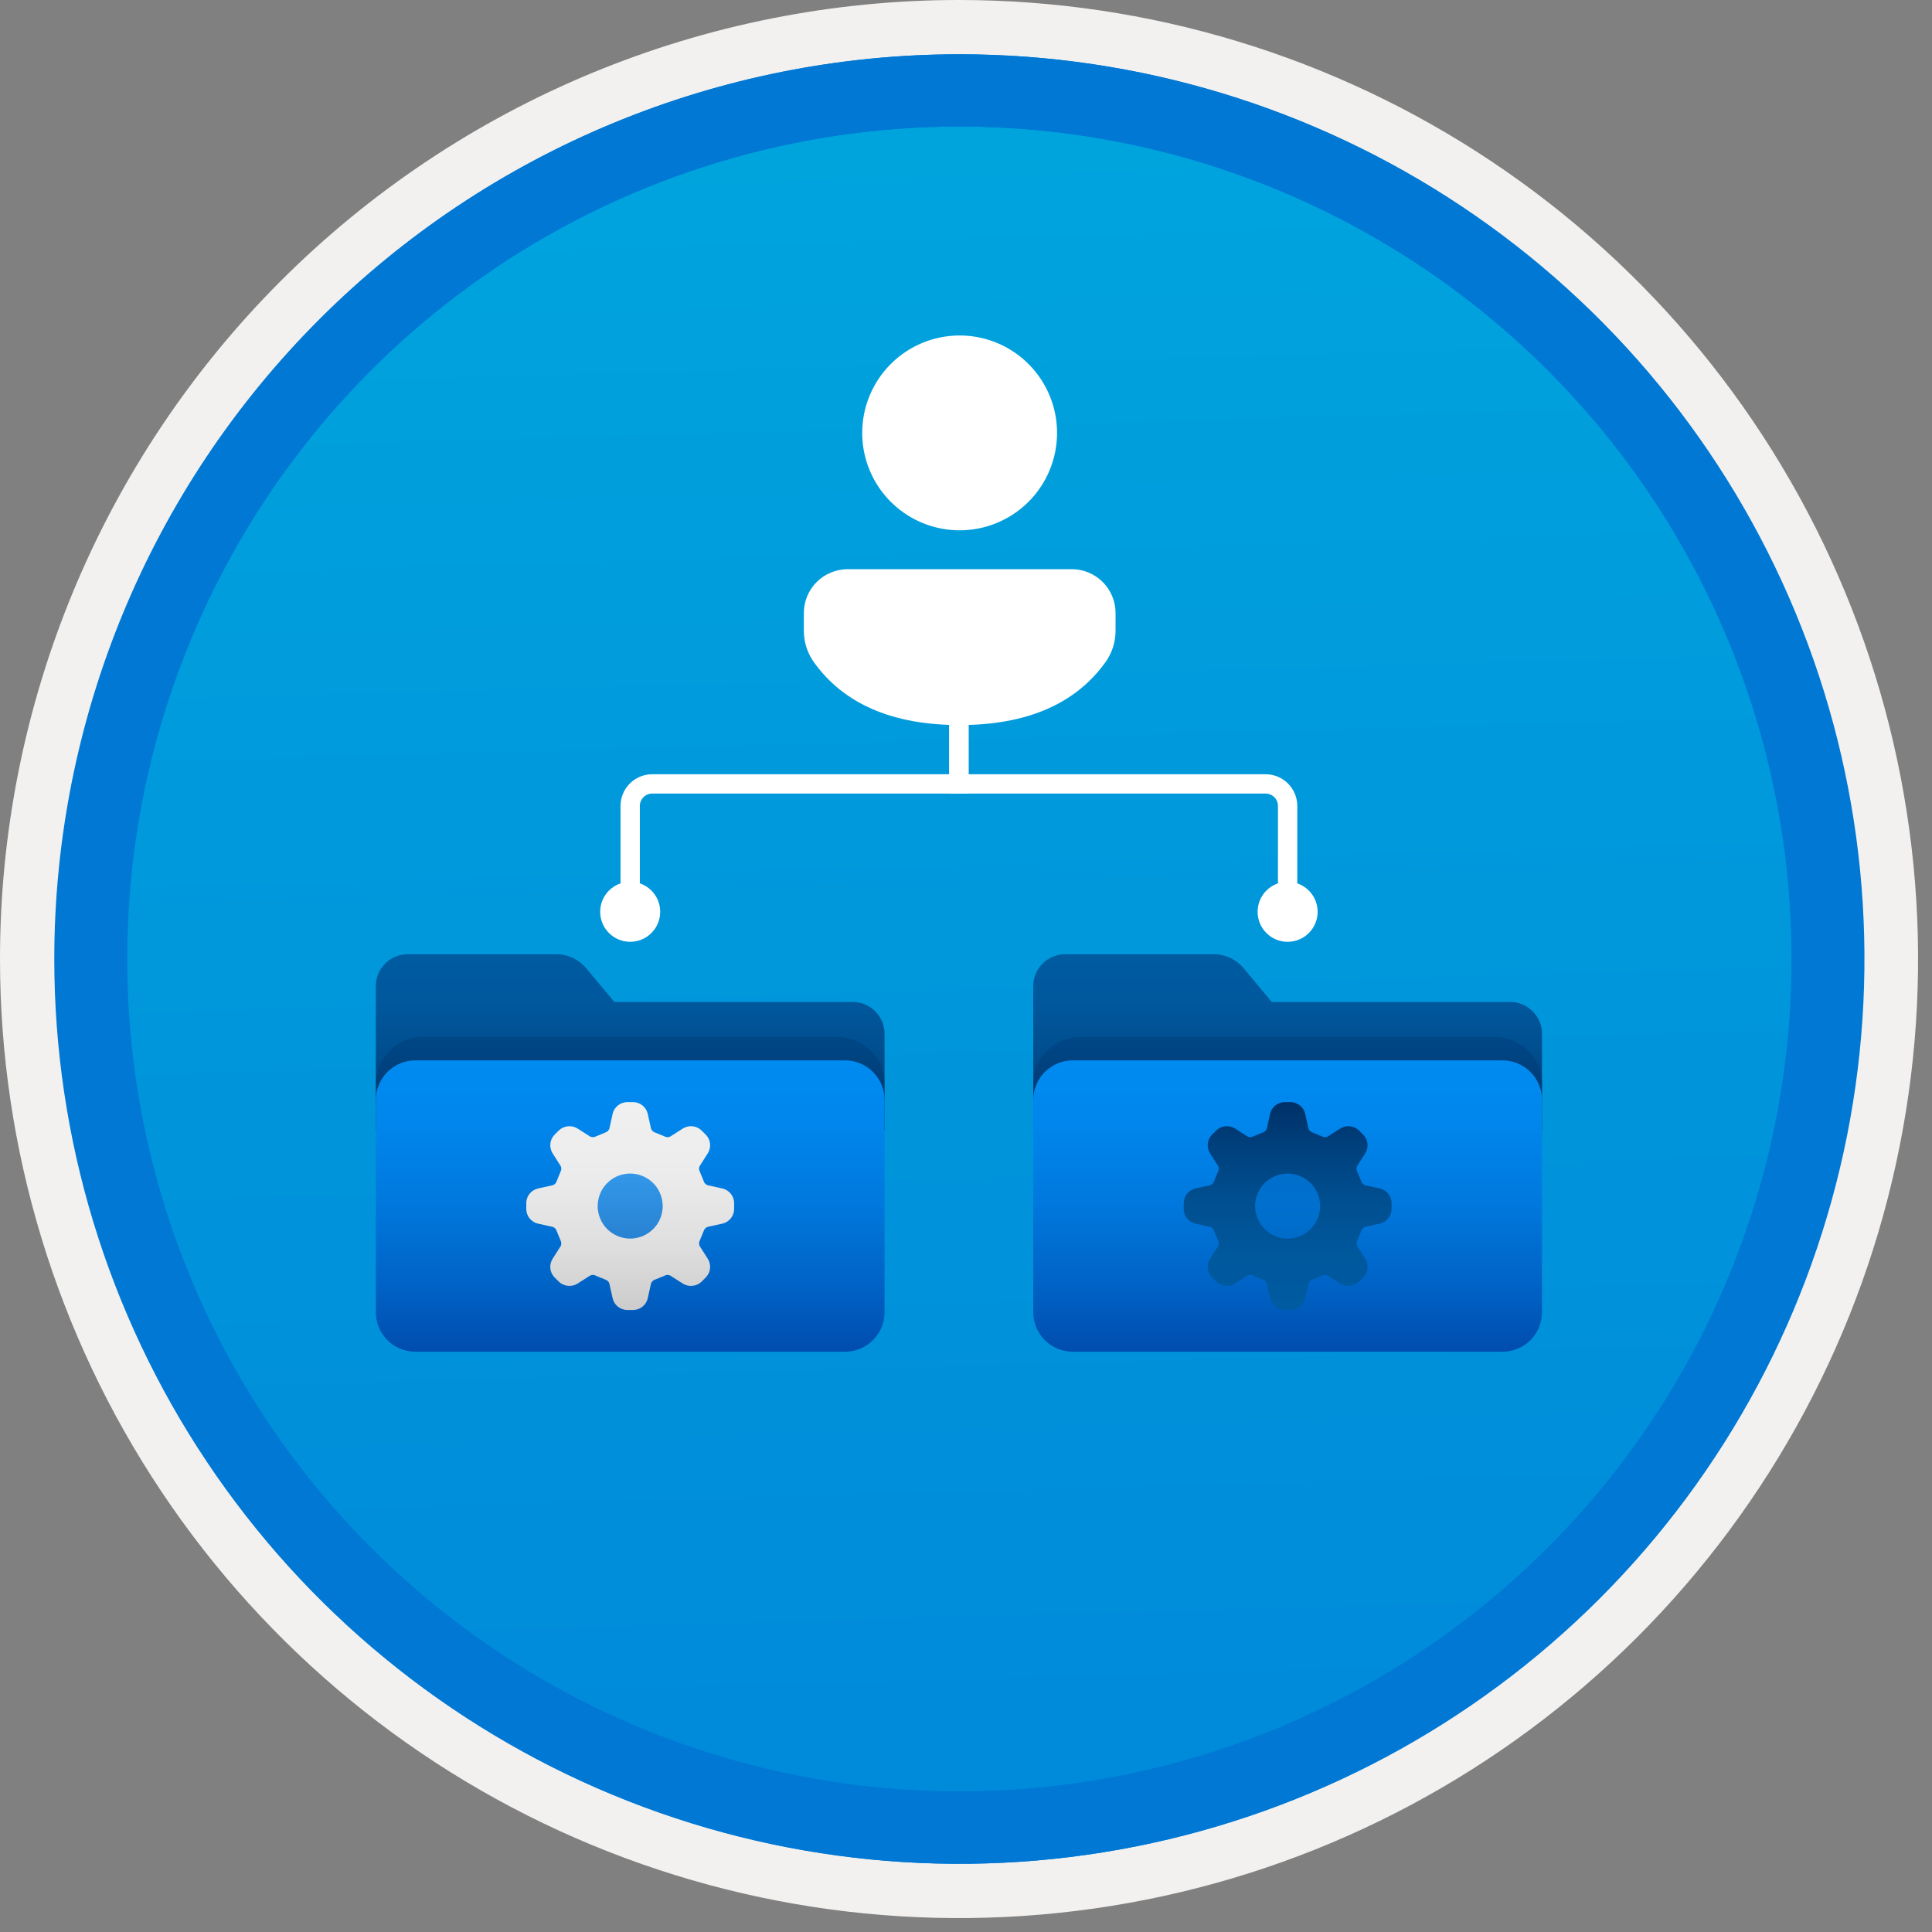 <svg width="100" height="100" viewBox="0 0 100 100" fill="none" xmlns="http://www.w3.org/2000/svg">
<rect x="0" y="0" width="100" height="100" fill="#808080" stroke="none"/>
<g clip-path="url(#clip0_931_289)">
<path d="M49.64 96.45C40.382 96.45 31.332 93.705 23.634 88.561C15.936 83.418 9.936 76.107 6.393 67.553C2.85 59 1.923 49.588 3.73 40.508C5.536 31.428 9.994 23.087 16.54 16.54C23.087 9.994 31.428 5.536 40.508 3.729C49.588 1.923 59 2.85 67.553 6.393C76.107 9.936 83.418 15.936 88.561 23.634C93.705 31.332 96.45 40.382 96.45 49.64C96.451 55.787 95.24 61.874 92.888 67.554C90.535 73.233 87.088 78.394 82.741 82.741C78.394 87.087 73.234 90.535 67.554 92.888C61.875 95.24 55.787 96.45 49.64 96.45V96.45Z" fill="url(#paint0_linear_931_289)"/>
<path fill-rule="evenodd" clip-rule="evenodd" d="M95.54 49.64C95.54 58.718 92.848 67.593 87.805 75.141C82.761 82.689 75.592 88.572 67.205 92.046C58.818 95.52 49.589 96.429 40.685 94.658C31.782 92.887 23.603 88.515 17.184 82.096C10.765 75.677 6.393 67.498 4.622 58.595C2.851 49.691 3.76 40.462 7.234 32.075C10.708 23.688 16.591 16.519 24.139 11.476C31.688 6.432 40.562 3.74 49.64 3.74C55.668 3.74 61.636 4.927 67.205 7.234C72.774 9.541 77.834 12.921 82.096 17.184C86.359 21.446 89.739 26.506 92.046 32.075C94.353 37.644 95.54 43.612 95.54 49.64V49.64ZM49.64 3.62732e-07C59.458 3.62732e-07 69.055 2.911 77.219 8.366C85.382 13.82 91.744 21.573 95.501 30.644C99.258 39.714 100.242 49.695 98.326 59.324C96.411 68.954 91.683 77.799 84.741 84.741C77.799 91.683 68.954 96.411 59.324 98.326C49.695 100.242 39.714 99.258 30.644 95.501C21.573 91.744 13.82 85.382 8.366 77.219C2.911 69.055 3.62732e-07 59.458 3.62732e-07 49.64C-0.001 43.121 1.283 36.666 3.777 30.643C6.271 24.62 9.928 19.147 14.537 14.537C19.147 9.928 24.62 6.271 30.643 3.777C36.666 1.283 43.121 -0.001 49.64 3.62732e-07V3.62732e-07Z" fill="#F2F1F0"/>
<path fill-rule="evenodd" clip-rule="evenodd" d="M92.73 49.64C92.73 58.163 90.202 66.493 85.468 73.58C80.733 80.666 74.003 86.189 66.129 89.45C58.256 92.711 49.592 93.565 41.233 91.902C32.874 90.24 25.197 86.136 19.17 80.109C13.144 74.083 9.04 66.405 7.378 58.047C5.715 49.688 6.568 41.024 9.83 33.15C13.091 25.277 18.614 18.547 25.7 13.812C32.786 9.077 41.117 6.55 49.64 6.55C55.298 6.55 60.902 7.664 66.13 9.829C71.358 11.995 76.108 15.169 80.11 19.17C84.111 23.171 87.285 27.922 89.45 33.15C91.616 38.378 92.73 43.981 92.73 49.64V49.64ZM49.64 2.81C58.902 2.81 67.956 5.557 75.657 10.702C83.358 15.848 89.36 23.162 92.905 31.719C96.449 40.276 97.377 49.692 95.57 58.776C93.763 67.86 89.303 76.205 82.753 82.754C76.204 89.303 67.86 93.763 58.776 95.57C49.691 97.377 40.276 96.45 31.718 92.905C23.161 89.361 15.848 83.359 10.702 75.657C5.556 67.956 2.81 58.902 2.81 49.64C2.811 37.22 7.745 25.31 16.527 16.528C25.309 7.745 37.22 2.811 49.64 2.81V2.81Z" fill="#0078D4"/>
<path fill-rule="evenodd" clip-rule="evenodd" d="M92.764 49.64C92.764 58.163 90.237 66.493 85.502 73.58C80.767 80.666 74.037 86.189 66.164 89.45C58.29 92.711 49.626 93.565 41.267 91.902C32.909 90.24 25.231 86.136 19.204 80.109C13.178 74.083 9.074 66.405 7.412 58.047C5.749 49.688 6.602 41.024 9.864 33.15C13.125 25.277 18.648 18.547 25.734 13.812C32.82 9.077 41.151 6.55 49.674 6.55C55.333 6.55 60.936 7.664 66.164 9.829C71.392 11.995 76.142 15.169 80.144 19.17C84.145 23.171 87.319 27.922 89.484 33.15C91.65 38.378 92.764 43.981 92.764 49.64V49.64ZM49.674 2.81C58.936 2.81 67.99 5.557 75.691 10.702C83.392 15.848 89.395 23.162 92.939 31.719C96.484 40.276 97.411 49.692 95.604 58.776C93.797 67.86 89.337 76.205 82.788 82.754C76.238 89.303 67.894 93.763 58.81 95.57C49.726 97.377 40.31 96.45 31.753 92.905C23.196 89.361 15.882 83.359 10.736 75.657C5.59 67.956 2.844 58.902 2.844 49.64C2.845 37.22 7.779 25.31 16.561 16.528C25.343 7.745 37.254 2.811 49.674 2.81V2.81Z" fill="#0078D4"/>
<path d="M28.795 49.392H21.098C20.662 49.393 20.244 49.567 19.936 49.875C19.627 50.183 19.453 50.601 19.452 51.037V58.536H45.785V53.506C45.784 53.07 45.61 52.652 45.302 52.344C44.994 52.035 44.576 51.861 44.14 51.86H31.796L30.343 50.117C30.154 49.89 29.917 49.707 29.649 49.582C29.382 49.456 29.09 49.392 28.795 49.392V49.392Z" fill="url(#paint1_linear_931_289)"/>
<path opacity="0.3" d="M21.898 53.665H43.34C43.988 53.665 44.61 53.923 45.069 54.381C45.528 54.84 45.785 55.462 45.785 56.111V57.035H19.452V56.111C19.452 55.789 19.515 55.471 19.638 55.175C19.761 54.878 19.941 54.608 20.169 54.381C20.396 54.154 20.665 53.974 20.962 53.851C21.259 53.728 21.577 53.665 21.898 53.665V53.665Z" fill="#003067"/>
<path d="M45.785 56.93V67.921C45.785 68.463 45.57 68.983 45.187 69.366C44.804 69.749 44.284 69.964 43.742 69.964H21.496C21.227 69.964 20.962 69.912 20.714 69.809C20.466 69.706 20.24 69.556 20.051 69.366C19.861 69.176 19.71 68.951 19.608 68.703C19.505 68.455 19.452 68.189 19.452 67.921V56.93C19.452 56.662 19.505 56.396 19.608 56.148C19.71 55.9 19.861 55.675 20.051 55.485C20.24 55.295 20.466 55.145 20.714 55.042C20.962 54.939 21.227 54.886 21.496 54.886H43.742C44.284 54.886 44.804 55.102 45.187 55.485C45.57 55.868 45.785 56.388 45.785 56.93Z" fill="url(#paint2_linear_931_289)"/>
<path d="M62.823 49.392H55.127C54.69 49.393 54.273 49.567 53.964 49.875C53.656 50.183 53.482 50.601 53.481 51.037V58.536H79.814V53.506C79.813 53.07 79.639 52.652 79.331 52.344C79.022 52.035 78.604 51.861 78.168 51.86H65.824L64.371 50.117C64.182 49.89 63.946 49.707 63.678 49.582C63.41 49.456 63.119 49.392 62.823 49.392Z" fill="url(#paint3_linear_931_289)"/>
<path opacity="0.3" d="M55.926 53.665H77.368C78.017 53.665 78.639 53.923 79.098 54.381C79.556 54.84 79.814 55.462 79.814 56.111V57.035H53.481V56.111C53.481 55.462 53.738 54.84 54.197 54.381C54.656 53.923 55.278 53.665 55.926 53.665Z" fill="#003067"/>
<path d="M79.814 56.93V67.921C79.814 68.189 79.761 68.455 79.658 68.703C79.556 68.951 79.405 69.176 79.215 69.366C79.026 69.556 78.8 69.706 78.552 69.809C78.305 69.912 78.039 69.964 77.77 69.964H55.524C55.256 69.964 54.99 69.912 54.742 69.809C54.494 69.706 54.269 69.556 54.079 69.366C53.889 69.176 53.739 68.951 53.636 68.703C53.534 68.455 53.481 68.189 53.481 67.921V56.93C53.481 56.662 53.534 56.396 53.636 56.148C53.739 55.9 53.889 55.675 54.079 55.485C54.269 55.295 54.494 55.145 54.742 55.042C54.99 54.939 55.256 54.886 55.524 54.886H77.77C78.312 54.886 78.832 55.102 79.215 55.485C79.599 55.868 79.814 56.388 79.814 56.93V56.93Z" fill="url(#paint4_linear_931_289)"/>
<path d="M49.632 30.764V40.575H33.759C33.456 40.575 33.166 40.695 32.952 40.909C32.738 41.123 32.618 41.413 32.618 41.715V47.194" stroke="white" stroke-miterlimit="10"/>
<path d="M49.632 30.764V40.575H65.507C65.809 40.575 66.099 40.695 66.313 40.909C66.527 41.123 66.647 41.413 66.647 41.715V47.194" stroke="white" stroke-miterlimit="10"/>
<path d="M55.473 29.461C55.771 29.461 56.066 29.52 56.341 29.634C56.616 29.747 56.866 29.915 57.077 30.125C57.287 30.336 57.455 30.586 57.568 30.861C57.682 31.136 57.741 31.431 57.741 31.729V32.655C57.741 33.233 57.56 33.797 57.224 34.267C55.665 36.449 53.12 37.529 49.67 37.529C46.221 37.529 43.676 36.448 42.121 34.266C41.787 33.796 41.607 33.233 41.607 32.656V31.729C41.607 31.431 41.665 31.136 41.779 30.861C41.893 30.586 42.06 30.336 42.271 30.125C42.481 29.915 42.731 29.747 43.007 29.634C43.282 29.52 43.577 29.461 43.874 29.461H55.473ZM49.67 17.364C50.668 17.364 51.643 17.66 52.472 18.214C53.301 18.768 53.947 19.556 54.329 20.477C54.711 21.398 54.81 22.412 54.616 23.39C54.421 24.368 53.941 25.267 53.236 25.972C52.531 26.677 51.632 27.157 50.654 27.352C49.676 27.546 48.662 27.447 47.741 27.065C46.82 26.683 46.032 26.037 45.478 25.208C44.924 24.379 44.628 23.404 44.628 22.407C44.628 21.069 45.16 19.787 46.105 18.841C47.051 17.896 48.333 17.364 49.67 17.364Z" fill="white"/>
<path d="M34.3 62.425C34.3 62.758 34.201 63.083 34.017 63.359C33.832 63.636 33.569 63.851 33.262 63.978C32.955 64.106 32.617 64.139 32.291 64.074C31.965 64.009 31.665 63.849 31.43 63.614C31.195 63.379 31.035 63.079 30.97 62.753C30.905 62.427 30.939 62.089 31.066 61.782C31.193 61.475 31.408 61.212 31.685 61.028C31.961 60.843 32.286 60.744 32.619 60.744C33.064 60.745 33.492 60.922 33.807 61.237C34.122 61.553 34.299 61.98 34.3 62.425V62.425ZM37.406 61.52L36.625 61.346C36.544 61.317 36.478 61.257 36.441 61.179L36.432 61.154L36.216 60.63L36.204 60.603C36.174 60.522 36.178 60.434 36.214 60.356L36.644 59.68C36.732 59.534 36.77 59.363 36.751 59.193C36.733 59.023 36.659 58.864 36.541 58.741L36.303 58.503C36.179 58.387 36.02 58.315 35.851 58.296C35.682 58.278 35.511 58.314 35.364 58.4L34.688 58.83C34.645 58.851 34.597 58.862 34.549 58.86C34.512 58.861 34.476 58.855 34.442 58.841C34.433 58.836 34.424 58.832 34.415 58.828L33.891 58.612L33.865 58.603C33.788 58.566 33.727 58.5 33.698 58.419L33.524 57.638C33.483 57.472 33.389 57.325 33.255 57.218C33.122 57.111 32.958 57.051 32.787 57.046H32.451C32.28 57.051 32.115 57.111 31.982 57.218C31.849 57.324 31.755 57.472 31.713 57.638L31.54 58.42C31.51 58.5 31.45 58.566 31.372 58.603L31.347 58.612L30.823 58.828L30.796 58.841C30.762 58.855 30.725 58.861 30.688 58.86C30.64 58.861 30.592 58.851 30.549 58.83L29.874 58.4C29.727 58.314 29.556 58.278 29.387 58.297C29.218 58.315 29.059 58.388 28.934 58.503L28.696 58.741C28.579 58.864 28.505 59.023 28.486 59.193C28.468 59.363 28.505 59.534 28.593 59.68L29.023 60.356C29.059 60.433 29.063 60.522 29.034 60.602L29.021 60.629L28.806 61.154L28.797 61.179C28.76 61.257 28.694 61.317 28.613 61.346L27.831 61.52C27.666 61.561 27.518 61.656 27.411 61.789C27.304 61.922 27.244 62.087 27.24 62.257V62.593C27.244 62.764 27.304 62.929 27.411 63.062C27.518 63.195 27.666 63.289 27.831 63.331L28.613 63.504C28.694 63.534 28.76 63.594 28.797 63.672L28.806 63.697L29.021 64.221L29.034 64.248C29.063 64.329 29.059 64.417 29.023 64.495L28.593 65.17C28.505 65.317 28.468 65.488 28.486 65.658C28.505 65.827 28.579 65.986 28.696 66.11L28.934 66.348C29.059 66.463 29.218 66.536 29.387 66.554C29.556 66.573 29.727 66.537 29.874 66.451L30.549 66.021C30.592 66 30.64 65.989 30.688 65.991C30.725 65.989 30.762 65.996 30.796 66.01L30.823 66.023L31.347 66.238L31.372 66.248C31.45 66.284 31.51 66.35 31.54 66.431L31.713 67.213C31.755 67.379 31.849 67.526 31.982 67.633C32.115 67.74 32.28 67.8 32.451 67.804H32.787C32.958 67.8 33.122 67.74 33.255 67.633C33.389 67.526 33.483 67.379 33.524 67.213L33.698 66.431C33.727 66.35 33.788 66.284 33.865 66.248L33.891 66.238L34.415 66.023L34.442 66.01C34.476 65.996 34.512 65.989 34.549 65.991C34.597 65.989 34.645 65.999 34.688 66.021L35.364 66.451C35.511 66.537 35.681 66.573 35.851 66.554C36.02 66.536 36.179 66.463 36.304 66.348L36.541 66.11C36.659 65.986 36.733 65.827 36.751 65.658C36.77 65.488 36.733 65.317 36.645 65.17L36.215 64.495C36.197 64.456 36.186 64.415 36.185 64.373C36.183 64.33 36.189 64.288 36.204 64.248L36.216 64.221L36.432 63.697L36.441 63.672C36.478 63.594 36.544 63.534 36.625 63.504L37.406 63.331C37.572 63.29 37.72 63.195 37.827 63.062C37.933 62.929 37.994 62.764 37.998 62.593V62.257C37.994 62.087 37.933 61.922 37.827 61.789C37.72 61.656 37.572 61.561 37.406 61.52V61.52Z" fill="url(#paint5_linear_931_289)"/>
<path opacity="0.2" d="M34.3 62.425C34.3 62.758 34.201 63.083 34.016 63.359C33.832 63.636 33.569 63.851 33.262 63.978C32.955 64.106 32.617 64.139 32.291 64.074C31.965 64.009 31.665 63.849 31.43 63.614C31.195 63.379 31.035 63.079 30.97 62.753C30.905 62.427 30.939 62.089 31.066 61.782C31.193 61.475 31.408 61.212 31.685 61.028C31.961 60.843 32.286 60.744 32.619 60.744C33.064 60.745 33.492 60.922 33.807 61.237C34.122 61.553 34.299 61.98 34.3 62.425V62.425Z" fill="url(#paint6_linear_931_289)"/>
<path d="M68.328 62.425C68.328 62.758 68.23 63.083 68.045 63.359C67.86 63.636 67.598 63.851 67.291 63.978C66.984 64.106 66.645 64.139 66.319 64.074C65.993 64.009 65.694 63.849 65.459 63.614C65.224 63.379 65.064 63.079 64.999 62.753C64.934 62.427 64.967 62.089 65.094 61.782C65.222 61.475 65.437 61.212 65.713 61.028C65.99 60.843 66.315 60.744 66.647 60.744C67.093 60.745 67.52 60.922 67.835 61.237C68.15 61.553 68.328 61.98 68.328 62.425ZM71.435 61.52L70.653 61.346C70.572 61.317 70.506 61.257 70.47 61.179L70.46 61.154L70.245 60.629L70.232 60.602C70.203 60.522 70.207 60.434 70.243 60.356L70.673 59.68C70.761 59.534 70.799 59.363 70.78 59.193C70.761 59.023 70.688 58.864 70.57 58.741L70.332 58.503C70.207 58.387 70.049 58.315 69.879 58.296C69.71 58.278 69.54 58.314 69.393 58.4L68.717 58.83C68.674 58.851 68.626 58.862 68.578 58.86C68.541 58.861 68.504 58.855 68.47 58.84C68.462 58.836 68.453 58.832 68.443 58.828L67.919 58.612L67.894 58.603C67.816 58.566 67.756 58.5 67.727 58.419L67.553 57.638C67.512 57.472 67.417 57.325 67.284 57.218C67.151 57.111 66.986 57.051 66.816 57.046H66.479C66.309 57.051 66.144 57.111 66.011 57.218C65.878 57.324 65.783 57.472 65.742 57.638L65.568 58.42C65.539 58.5 65.478 58.566 65.401 58.603L65.375 58.612L64.851 58.828L64.824 58.84C64.79 58.855 64.754 58.861 64.717 58.86C64.669 58.861 64.621 58.851 64.578 58.83L63.902 58.4C63.755 58.314 63.585 58.278 63.415 58.297C63.246 58.315 63.088 58.388 62.963 58.503L62.725 58.741C62.607 58.864 62.533 59.023 62.515 59.193C62.496 59.363 62.534 59.534 62.622 59.68L63.052 60.356C63.088 60.433 63.092 60.522 63.063 60.602L63.05 60.629L62.834 61.154L62.825 61.179C62.788 61.257 62.722 61.317 62.641 61.346L61.86 61.52C61.694 61.561 61.547 61.656 61.44 61.789C61.333 61.922 61.273 62.087 61.268 62.257V62.593C61.273 62.764 61.333 62.929 61.44 63.062C61.547 63.195 61.694 63.289 61.86 63.331L62.642 63.504C62.722 63.534 62.788 63.594 62.825 63.672L62.834 63.697L63.05 64.221L63.063 64.248C63.092 64.329 63.088 64.417 63.052 64.495L62.622 65.17C62.534 65.317 62.496 65.488 62.515 65.658C62.533 65.827 62.607 65.986 62.725 66.11L62.963 66.348C63.088 66.463 63.246 66.536 63.416 66.554C63.585 66.573 63.755 66.537 63.902 66.451L64.578 66.021C64.621 66 64.669 65.989 64.717 65.991C64.754 65.989 64.79 65.996 64.824 66.01L64.851 66.023L65.375 66.239L65.401 66.248C65.479 66.284 65.539 66.35 65.568 66.431L65.742 67.213C65.783 67.379 65.878 67.526 66.011 67.633C66.144 67.74 66.309 67.8 66.479 67.804H66.816C66.986 67.8 67.151 67.74 67.284 67.633C67.417 67.526 67.511 67.379 67.553 67.213L67.727 66.431C67.756 66.35 67.816 66.284 67.894 66.248L67.919 66.239L68.443 66.023L68.47 66.01C68.504 65.996 68.541 65.989 68.578 65.991C68.626 65.989 68.674 65.999 68.717 66.021L69.392 66.451C69.54 66.537 69.71 66.573 69.879 66.554C70.049 66.536 70.207 66.463 70.332 66.348L70.57 66.11C70.688 65.986 70.761 65.827 70.78 65.658C70.799 65.488 70.761 65.317 70.673 65.17L70.243 64.495C70.225 64.456 70.215 64.415 70.213 64.373C70.211 64.33 70.218 64.288 70.232 64.248L70.245 64.222L70.46 63.697L70.47 63.672C70.507 63.594 70.573 63.534 70.653 63.504L71.435 63.331C71.601 63.289 71.748 63.195 71.855 63.062C71.962 62.929 72.022 62.764 72.027 62.593V62.257C72.022 62.087 71.962 61.922 71.855 61.789C71.748 61.656 71.601 61.561 71.435 61.52V61.52Z" fill="url(#paint7_linear_931_289)"/>
<path opacity="0.2" d="M68.328 62.425C68.328 62.758 68.23 63.083 68.045 63.359C67.86 63.636 67.598 63.851 67.291 63.978C66.983 64.106 66.645 64.139 66.319 64.074C65.993 64.009 65.694 63.849 65.459 63.614C65.224 63.379 65.064 63.079 64.999 62.753C64.934 62.427 64.967 62.089 65.094 61.782C65.222 61.475 65.437 61.212 65.713 61.028C65.99 60.843 66.315 60.744 66.647 60.744C67.093 60.745 67.52 60.922 67.835 61.237C68.15 61.553 68.328 61.98 68.328 62.425Z" fill="url(#paint8_linear_931_289)"/>
<path d="M32.619 48.748C33.477 48.748 34.172 48.052 34.172 47.194C34.172 46.336 33.477 45.641 32.619 45.641C31.761 45.641 31.065 46.336 31.065 47.194C31.065 48.052 31.761 48.748 32.619 48.748Z" fill="white"/>
<path d="M66.647 48.748C67.505 48.748 68.201 48.052 68.201 47.194C68.201 46.336 67.505 45.641 66.647 45.641C65.789 45.641 65.094 46.336 65.094 47.194C65.094 48.052 65.789 48.748 66.647 48.748Z" fill="white"/>
</g>
<defs>
<linearGradient id="paint0_linear_931_289" x1="47.87" y1="-15.153" x2="51.852" y2="130.615" gradientUnits="userSpaceOnUse">
<stop stop-color="#00ABDE"/>
<stop offset="1" stop-color="#007ED8"/>
</linearGradient>
<linearGradient id="paint1_linear_931_289" x1="32.619" y1="49.392" x2="32.619" y2="58.553" gradientUnits="userSpaceOnUse">
<stop stop-color="#005BA1"/>
<stop offset="0.26" stop-color="#00589D"/>
<stop offset="0.53" stop-color="#004F90"/>
<stop offset="0.8" stop-color="#003F7C"/>
<stop offset="1" stop-color="#003067"/>
</linearGradient>
<linearGradient id="paint2_linear_931_289" x1="32.619" y1="54.886" x2="32.619" y2="69.964" gradientUnits="userSpaceOnUse">
<stop stop-color="#008BF1"/>
<stop offset="0.22" stop-color="#0086EC"/>
<stop offset="0.49" stop-color="#0078DD"/>
<stop offset="0.79" stop-color="#0061C4"/>
<stop offset="1" stop-color="#004DAE"/>
</linearGradient>
<linearGradient id="paint3_linear_931_289" x1="66.647" y1="49.392" x2="66.647" y2="58.553" gradientUnits="userSpaceOnUse">
<stop stop-color="#005BA1"/>
<stop offset="0.26" stop-color="#00589D"/>
<stop offset="0.53" stop-color="#004F90"/>
<stop offset="0.8" stop-color="#003F7C"/>
<stop offset="1" stop-color="#003067"/>
</linearGradient>
<linearGradient id="paint4_linear_931_289" x1="66.647" y1="54.886" x2="66.647" y2="69.964" gradientUnits="userSpaceOnUse">
<stop stop-color="#008BF1"/>
<stop offset="0.22" stop-color="#0086EC"/>
<stop offset="0.49" stop-color="#0078DD"/>
<stop offset="0.79" stop-color="#0061C4"/>
<stop offset="1" stop-color="#004DAE"/>
</linearGradient>
<linearGradient id="paint5_linear_931_289" x1="32.619" y1="67.805" x2="32.619" y2="57.046" gradientUnits="userSpaceOnUse">
<stop stop-color="#CCCCCC"/>
<stop offset="0.32" stop-color="#DFDFDF"/>
<stop offset="0.67" stop-color="#ECECEC"/>
<stop offset="1" stop-color="#F0F0F0"/>
</linearGradient>
<linearGradient id="paint6_linear_931_289" x1="32.619" y1="64.106" x2="32.619" y2="60.744" gradientUnits="userSpaceOnUse">
<stop stop-color="#CCCCCC"/>
<stop offset="1" stop-color="white"/>
</linearGradient>
<linearGradient id="paint7_linear_931_289" x1="66.647" y1="67.805" x2="66.647" y2="57.046" gradientUnits="userSpaceOnUse">
<stop stop-color="#005BA1"/>
<stop offset="0.26" stop-color="#00589D"/>
<stop offset="0.53" stop-color="#004F90"/>
<stop offset="0.8" stop-color="#003F7C"/>
<stop offset="1" stop-color="#003067"/>
</linearGradient>
<linearGradient id="paint8_linear_931_289" x1="66.647" y1="64.106" x2="66.647" y2="60.744" gradientUnits="userSpaceOnUse">
<stop stop-color="#005BA1"/>
<stop offset="0.26" stop-color="#00589D"/>
<stop offset="0.53" stop-color="#004F90"/>
<stop offset="0.8" stop-color="#003F7C"/>
<stop offset="1" stop-color="#003067"/>
</linearGradient>
<clipPath id="clip0_931_289">
<rect width="99.28" height="99.28" fill="white"/>
</clipPath>
</defs>
</svg>

